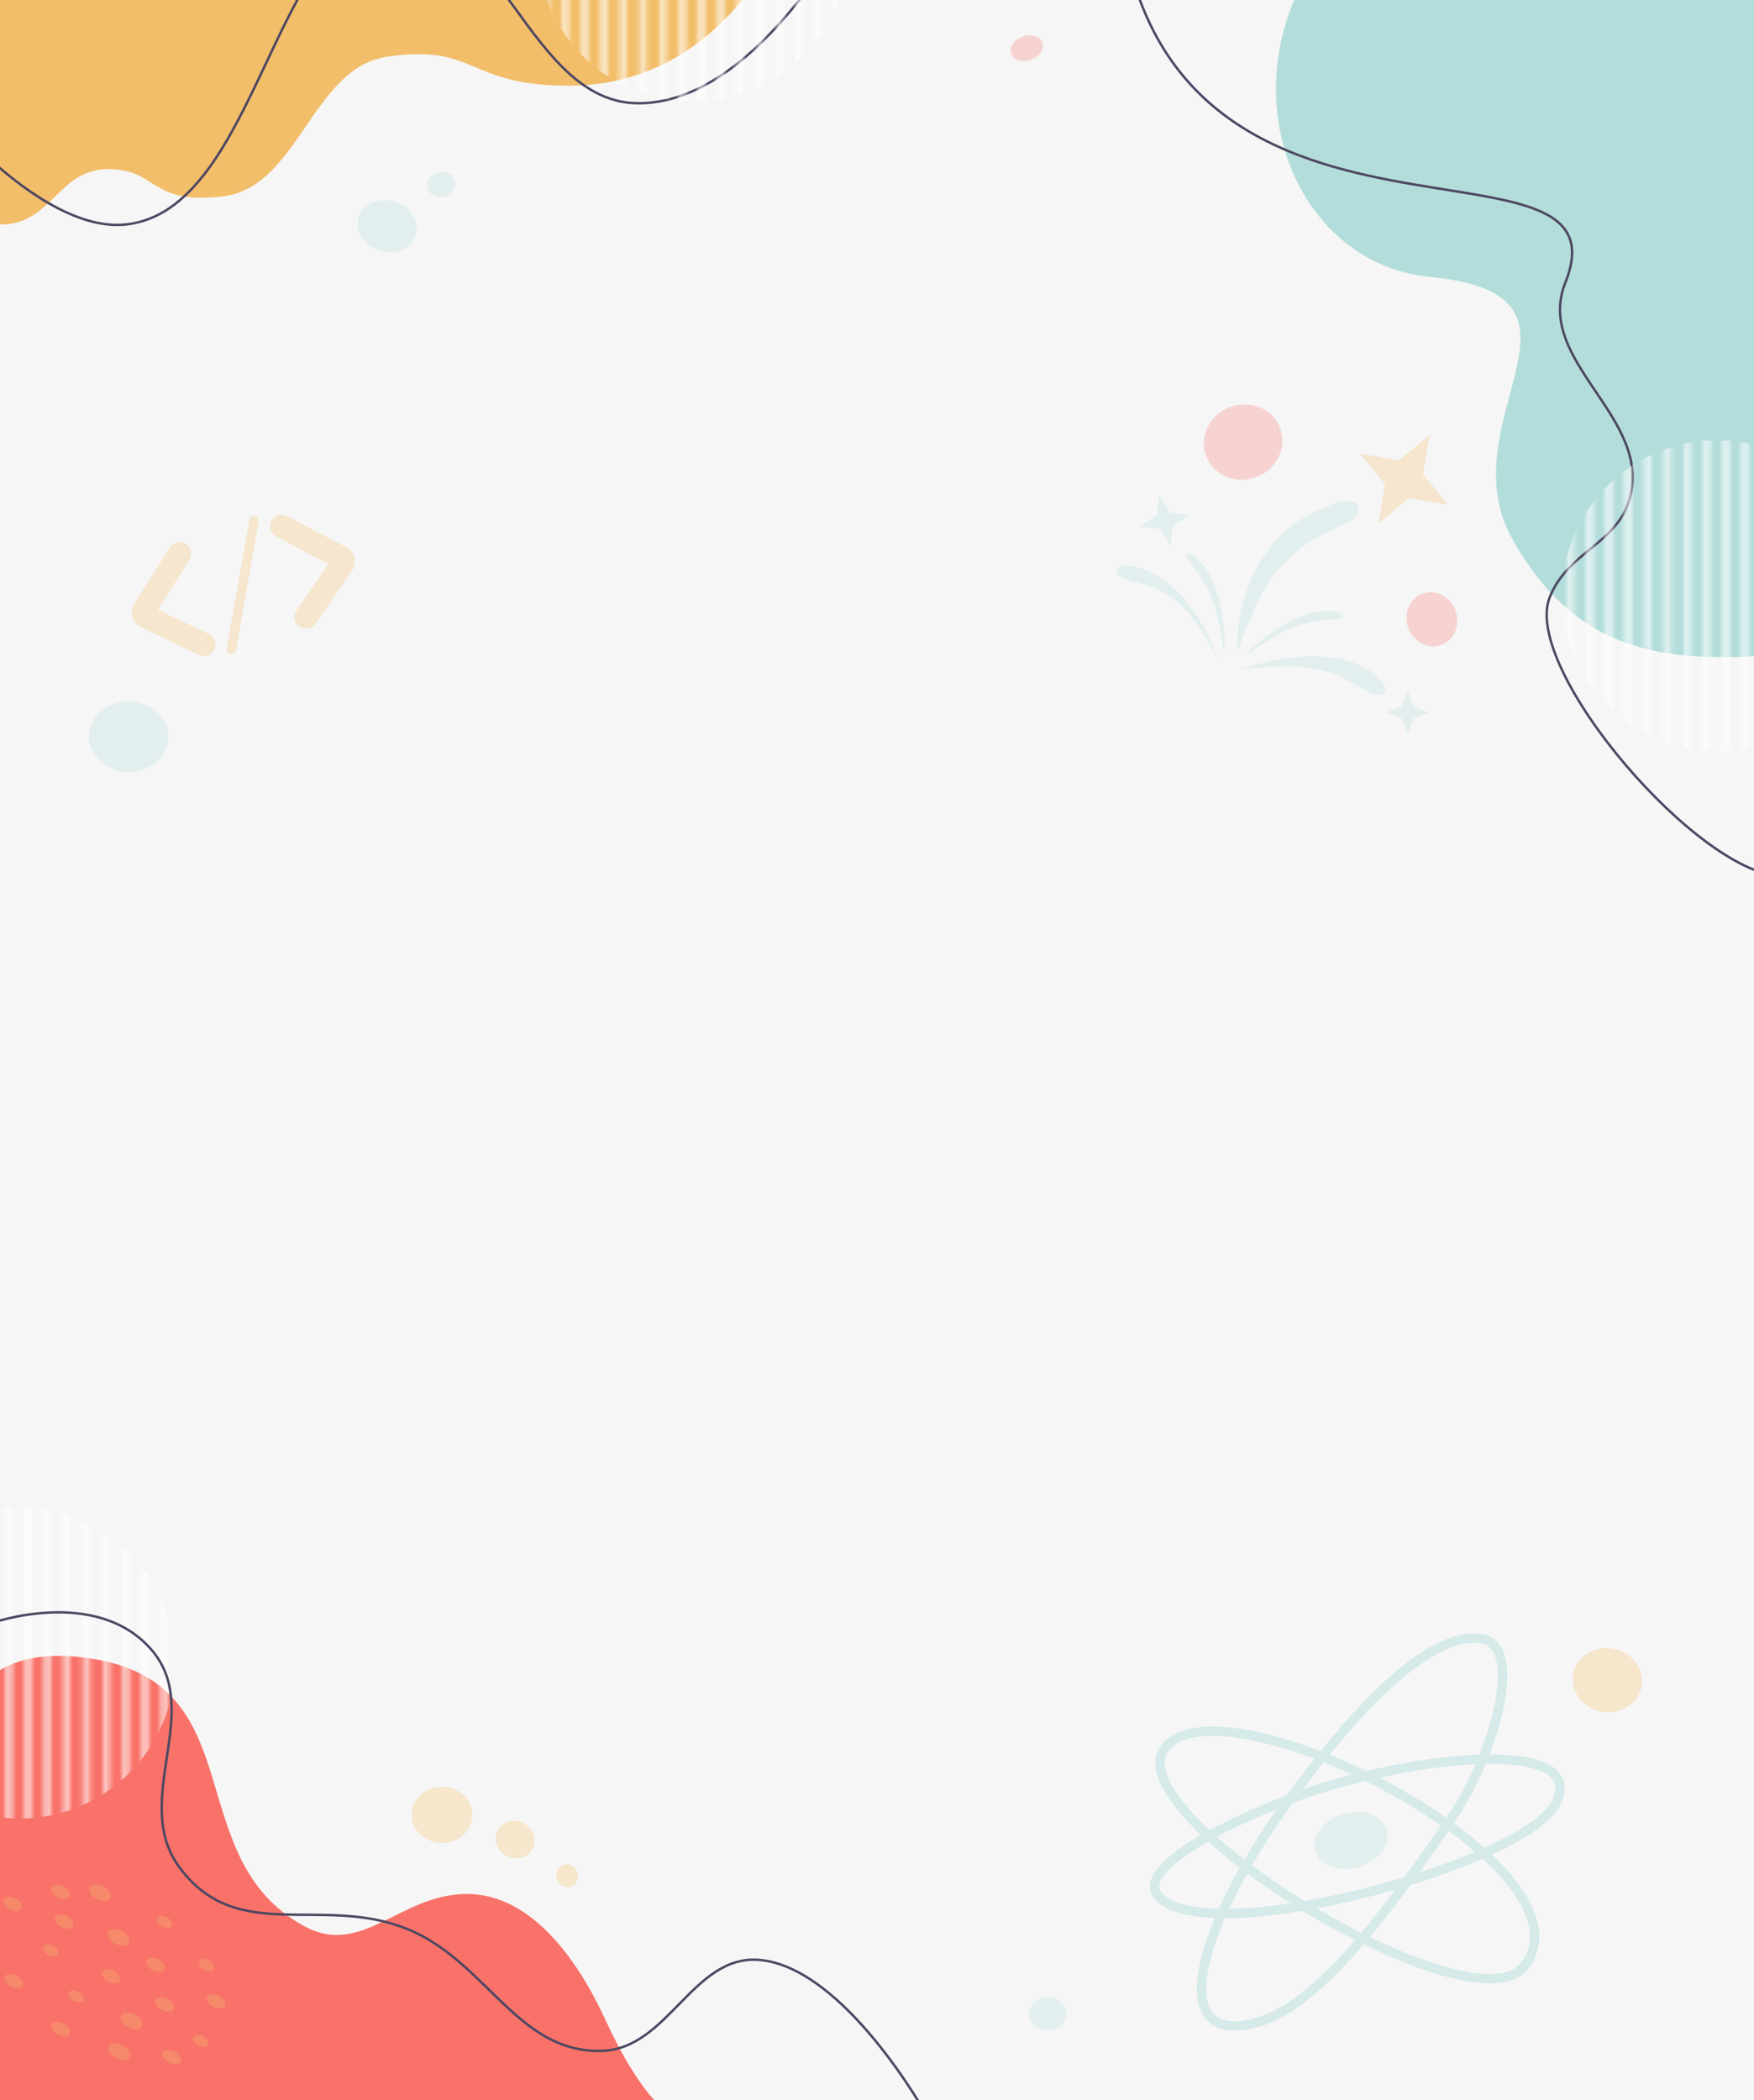 <svg width="375" height="449" viewBox="0 0 375 449" fill="none" xmlns="http://www.w3.org/2000/svg">
<rect x="0" y="0" width="375" height="449" fill="#333333" stroke="none"/>
<g clip-path="url(#clip0_1325_1039)">
<rect width="375" height="449" fill="white"/>
<rect y="-47" width="375" height="496" fill="#F6F6F6"/>
<path d="M305.681 59.197C265.733 55.309 253 -13.815 320.5 -36.314C388 -58.814 363.995 -39.514 384.844 -30C445.086 -2.509 384.844 139.561 384.844 139.561C357.464 142.154 337.744 140.815 323.38 115.323C309.017 89.831 345.629 63.086 305.681 59.197Z" fill="#B3DDDB"/>
<path d="M23.13 36.154C12.341 36.154 11.225 48 0.064 48C-40.852 48 -79.254 -20.339 8.793 -53.826C43.473 -67.016 135.017 -71.529 168.128 -50.508C182.009 -41.695 166.13 18.323 121.764 18.323C99.442 18.323 102.046 9.27 82.701 12.14C66.767 14.503 63.792 39.958 47.811 41.956C31.829 43.955 33.919 36.154 23.13 36.154Z" fill="#F2BE6A"/>
<path d="M-10 26.074C-10 26.074 10.011 49.796 26.942 47.987C55.118 44.978 58.499 -16.404 83.634 -17.933C106.849 -19.345 112.981 22.121 136.546 22.074C171.744 22.004 198.906 -51 198.906 -51" stroke="#4D4761" stroke-width="0.521"/>
<path d="M381.51 187.31C363.721 187.829 325.273 143 331.312 127.725C335.173 117.959 345.491 116.361 348.329 106.903C353.627 89.242 327.871 77.347 334.678 60.377C349.939 22.334 238.698 68.186 238.698 -31.804" stroke="#4D4761" stroke-width="0.521"/>
<g opacity="0.6">
<mask id="mask0_1325_1039" style="mask-type:alpha" maskUnits="userSpaceOnUse" x="335" y="91" width="64" height="73">
<rect x="372.5" y="91.79" width="1.302" height="71.354" fill="white"/>
<rect x="372.5" y="91.79" width="1.302" height="71.354" fill="white"/>
<rect x="368.333" y="91.79" width="1.302" height="71.354" fill="white"/>
<rect x="368.333" y="91.79" width="1.302" height="71.354" fill="white"/>
<rect x="364.167" y="91.79" width="1.302" height="71.354" fill="white"/>
<rect x="364.167" y="91.79" width="1.302" height="71.354" fill="white"/>
<rect x="360" y="91.79" width="1.302" height="71.354" fill="white"/>
<rect x="360" y="91.79" width="1.302" height="71.354" fill="white"/>
<rect x="355.833" y="91.79" width="1.302" height="71.354" fill="white"/>
<rect x="355.833" y="91.79" width="1.302" height="71.354" fill="white"/>
<rect x="351.667" y="91.79" width="1.302" height="71.354" fill="white"/>
<rect x="351.667" y="91.79" width="1.302" height="71.354" fill="white"/>
<rect x="347.5" y="91.79" width="1.302" height="71.354" fill="white"/>
<rect x="347.5" y="91.79" width="1.302" height="71.354" fill="white"/>
<rect x="343.333" y="91.79" width="1.302" height="71.354" fill="white"/>
<rect x="343.333" y="91.79" width="1.302" height="71.354" fill="white"/>
<rect x="339.167" y="91.79" width="1.302" height="71.354" fill="white"/>
<rect x="339.167" y="91.79" width="1.302" height="71.354" fill="white"/>
<rect x="335" y="91.79" width="1.302" height="71.354" fill="white"/>
<rect x="335" y="91.79" width="1.302" height="71.354" fill="white"/>
</mask>
<g mask="url(#mask0_1325_1039)">
<circle cx="367.161" cy="127.337" r="33.203" fill="white"/>
<circle cx="367.161" cy="127.337" r="33.203" fill="white"/>
</g>
</g>
<path d="M99.831 404.908C85.506 404.908 77.422 418.537 65.064 411.796C38.163 397.121 54.501 360.045 19.528 354.579C-18.362 348.657 -11.545 389.595 -13.701 411.796C-17.155 447.368 -49.459 482.274 -15.855 503.183C3.316 515.112 20.502 509.648 44.142 510.335C86.925 511.578 152.443 500.851 152.443 500.851C152.443 500.851 194.902 490.785 197.671 474.362C199.589 462.985 193.056 450.257 179.826 453.7C152.443 460.828 142 459 129.367 431.662C123.578 419.135 113.676 404.908 99.831 404.908Z" fill="#F87269"/>
<g opacity="0.6">
<mask id="mask1_1325_1039" style="mask-type:alpha" maskUnits="userSpaceOnUse" x="-28" y="320" width="64" height="72">
<rect x="34.5" y="320" width="1.302" height="71.354" fill="white"/>
<rect x="34.5" y="320" width="1.302" height="71.354" fill="white"/>
<rect x="30.333" y="320" width="1.302" height="71.354" fill="white"/>
<rect x="30.333" y="320" width="1.302" height="71.354" fill="white"/>
<rect x="26.167" y="320" width="1.302" height="71.354" fill="white"/>
<rect x="26.167" y="320" width="1.302" height="71.354" fill="white"/>
<rect x="22" y="320" width="1.302" height="71.354" fill="white"/>
<rect x="22" y="320" width="1.302" height="71.354" fill="white"/>
<rect x="17.833" y="320" width="1.302" height="71.354" fill="white"/>
<rect x="17.833" y="320" width="1.302" height="71.354" fill="white"/>
<rect x="13.667" y="320" width="1.302" height="71.354" fill="white"/>
<rect x="13.667" y="320" width="1.302" height="71.354" fill="white"/>
<rect x="9.5" y="320" width="1.302" height="71.354" fill="white"/>
<rect x="9.5" y="320" width="1.302" height="71.354" fill="white"/>
<rect x="5.333" y="320" width="1.302" height="71.354" fill="white"/>
<rect x="5.333" y="320" width="1.302" height="71.354" fill="white"/>
<rect x="1.167" y="320" width="1.302" height="71.354" fill="white"/>
<rect x="1.167" y="320" width="1.302" height="71.354" fill="white"/>
</mask>
<g mask="url(#mask1_1325_1039)">
<circle cx="4.162" cy="355.547" r="33.203" fill="white"/>
<circle cx="4.162" cy="355.547" r="33.203" fill="white"/>
</g>
</g>
<g opacity="0.6">
<mask id="mask2_1325_1039" style="mask-type:alpha" maskUnits="userSpaceOnUse" x="116" y="-47" width="64" height="72">
<rect x="178.5" y="-47" width="1.302" height="71.354" fill="white"/>
<rect x="178.5" y="-47" width="1.302" height="71.354" fill="white"/>
<rect x="174.333" y="-47" width="1.302" height="71.354" fill="white"/>
<rect x="174.333" y="-47" width="1.302" height="71.354" fill="white"/>
<rect x="170.167" y="-47" width="1.302" height="71.354" fill="white"/>
<rect x="170.167" y="-47" width="1.302" height="71.354" fill="white"/>
<rect x="166" y="-47" width="1.302" height="71.354" fill="white"/>
<rect x="166" y="-47" width="1.302" height="71.354" fill="white"/>
<rect x="161.833" y="-47" width="1.302" height="71.354" fill="white"/>
<rect x="161.833" y="-47" width="1.302" height="71.354" fill="white"/>
<rect x="157.667" y="-47" width="1.302" height="71.354" fill="white"/>
<rect x="157.667" y="-47" width="1.302" height="71.354" fill="white"/>
<rect x="153.5" y="-47" width="1.302" height="71.354" fill="white"/>
<rect x="153.5" y="-47" width="1.302" height="71.354" fill="white"/>
<rect x="149.333" y="-47" width="1.302" height="71.354" fill="white"/>
<rect x="149.333" y="-47" width="1.302" height="71.354" fill="white"/>
<rect x="145.167" y="-47" width="1.302" height="71.354" fill="white"/>
<rect x="145.167" y="-47" width="1.302" height="71.354" fill="white"/>
<rect x="141" y="-47" width="1.302" height="71.354" fill="white"/>
<rect x="141" y="-47" width="1.302" height="71.354" fill="white"/>
<rect x="136.833" y="-47" width="1.302" height="71.354" fill="white"/>
<rect x="136.833" y="-47" width="1.302" height="71.354" fill="white"/>
<rect x="132.667" y="-47" width="1.302" height="71.354" fill="white"/>
<rect x="132.667" y="-47" width="1.302" height="71.354" fill="white"/>
<rect x="128.5" y="-47" width="1.302" height="71.354" fill="white"/>
<rect x="128.5" y="-47" width="1.302" height="71.354" fill="white"/>
<rect x="124.333" y="-47" width="1.302" height="71.354" fill="white"/>
<rect x="124.333" y="-47" width="1.302" height="71.354" fill="white"/>
<rect x="120.167" y="-47" width="1.302" height="71.354" fill="white"/>
<rect x="120.167" y="-47" width="1.302" height="71.354" fill="white"/>
<rect x="116" y="-47" width="1.302" height="71.354" fill="white"/>
<rect x="116" y="-47" width="1.302" height="71.354" fill="white"/>
</mask>
<g mask="url(#mask2_1325_1039)">
<circle cx="148.161" cy="-11.453" r="33.203" fill="white"/>
<circle cx="148.161" cy="-11.453" r="33.203" fill="white"/>
</g>
</g>
<path d="M-2 347.051C-2 347.051 20.5 339 32.36 352.667C43.776 365.824 27.777 385.112 38.459 399.35C50.819 415.826 68.621 405.037 86.931 412.337C103.945 419.121 110.559 438.971 128.662 438.452C142.929 438.043 148.14 417.784 162.368 419.006C180.546 420.567 198 452 198 452" stroke="#4D4761" stroke-width="0.521"/>
<g opacity="0.3">
<ellipse cx="36.691" cy="439.752" rx="2.158" ry="1.32" transform="rotate(27.688 36.691 439.752)" fill="#F2BE6A"/>
<ellipse cx="28.147" cy="432.039" rx="2.518" ry="1.54" transform="rotate(27.688 28.147 432.039)" fill="#F2BE6A"/>
<ellipse cx="35.251" cy="428.563" rx="2.158" ry="1.32" transform="rotate(27.688 35.251 428.563)" fill="#F2BE6A"/>
<ellipse cx="10.855" cy="417.003" rx="1.798" ry="1.1" transform="rotate(27.688 10.855 417.003)" fill="#F2BE6A"/>
<ellipse cx="16.273" cy="426.802" rx="1.798" ry="1.1" transform="rotate(27.688 16.273 426.802)" fill="#F2BE6A"/>
<ellipse cx="25.513" cy="438.606" rx="2.518" ry="1.54" transform="rotate(27.688 25.513 438.606)" fill="#F2BE6A"/>
<ellipse cx="23.786" cy="422.547" rx="2.158" ry="1.32" transform="rotate(27.688 23.786 422.547)" fill="#F2BE6A"/>
<ellipse cx="12.973" cy="404.452" rx="2.158" ry="1.32" transform="rotate(27.688 12.973 404.452)" fill="#F2BE6A"/>
<ellipse cx="-1.609" cy="414.437" rx="1.798" ry="1.1" transform="rotate(27.688 -1.609 414.437)" fill="#F2BE6A"/>
<ellipse cx="2.956" cy="423.54" rx="2.158" ry="1.32" transform="rotate(27.688 2.956 423.54)" fill="#F2BE6A"/>
<ellipse cx="13.014" cy="433.786" rx="2.158" ry="1.32" transform="rotate(27.688 13.014 433.786)" fill="#F2BE6A"/>
<ellipse cx="2.696" cy="407.009" rx="2.158" ry="1.32" transform="rotate(27.688 2.696 407.009)" fill="#F2BE6A"/>
<ellipse cx="13.704" cy="410.798" rx="2.158" ry="1.32" transform="rotate(27.688 13.704 410.798)" fill="#F2BE6A"/>
<ellipse cx="25.338" cy="414.171" rx="2.518" ry="1.54" transform="rotate(27.688 25.338 414.171)" fill="#F2BE6A"/>
<ellipse cx="21.398" cy="404.651" rx="2.518" ry="1.54" transform="rotate(27.688 21.398 404.651)" fill="#F2BE6A"/>
<ellipse cx="35.183" cy="410.891" rx="1.798" ry="1.1" transform="rotate(27.688 35.183 410.891)" fill="#F2BE6A"/>
<ellipse cx="44.171" cy="420.078" rx="1.798" ry="1.1" transform="rotate(27.688 44.171 420.078)" fill="#F2BE6A"/>
<ellipse cx="46.189" cy="427.844" rx="2.158" ry="1.32" transform="rotate(27.688 46.189 427.844)" fill="#F2BE6A"/>
<ellipse cx="33.222" cy="420.046" rx="2.158" ry="1.32" transform="rotate(27.688 33.222 420.046)" fill="#F2BE6A"/>
<ellipse cx="42.954" cy="436.331" rx="1.798" ry="1.1" transform="rotate(27.688 42.954 436.331)" fill="#F2BE6A"/>
</g>
<ellipse opacity="0.3" cx="343.647" cy="359.203" rx="7.421" ry="6.851" transform="rotate(11.6 343.647 359.203)" fill="#F2BE6A"/>
<ellipse opacity="0.3" cx="224" cy="430.5" rx="4" ry="3.5" fill="#B3DDDB"/>
<ellipse opacity="0.3" cx="288.841" cy="393.469" rx="7.962" ry="5.91" transform="rotate(-16.792 288.841 393.469)" fill="#B3DDDB"/>
<g opacity="0.5">
<path d="M275.405 385.115C255.807 412.163 248.874 438.104 268.983 432.309C281.953 428.572 296.762 408.657 310.288 388.801C319.424 375.388 325.983 351.943 316.851 350.357C308.024 348.824 294.108 359.304 275.405 385.115Z" stroke="#B3DDDB" stroke-width="2"/>
<path d="M249.454 373.214C263.151 358.669 341.381 398.739 326.134 420.057C315.194 435.352 236.5 386.969 249.454 373.214Z" stroke="#B3DDDB" stroke-width="2"/>
<path d="M332.661 385.485C326.18 398.394 260.684 416.378 248.251 405.974C239.801 398.904 271.464 385.485 283.781 381.867C309.746 374.241 338.977 372.904 332.661 385.485Z" stroke="#B3DDDB" stroke-width="2"/>
</g>
<ellipse opacity="0.3" rx="8.5" ry="7.5" transform="matrix(-1 0 0 1 27.5 157.5)" fill="#B3DDDB"/>
<g opacity="0.3">
<path d="M39.188 117.128C39.876 117.563 40.082 118.474 39.647 119.163L32.32 130.757L44.234 136.445C44.969 136.796 45.281 137.677 44.93 138.412C44.578 139.148 43.698 139.459 42.962 139.108L30.515 133.166L30.925 132.308L30.515 133.166C29.204 132.54 28.733 130.909 29.51 129.68L37.152 117.587M39.188 117.128L37.956 118.095L37.152 117.587M39.188 117.128C38.499 116.692 37.587 116.898 37.152 117.587M39.188 117.128L37.152 117.587" fill="#F2BE6A" stroke="#F2BE6A" stroke-width="2" stroke-linecap="round" stroke-linejoin="round"/>
<path d="M58.92 111.84C58.542 112.562 58.819 113.454 59.541 113.832L71.683 120.21L64.209 131.093C63.748 131.765 63.919 132.683 64.59 133.144C65.262 133.606 66.18 133.435 66.642 132.764L74.45 121.394L73.666 120.855L74.45 121.394C75.273 120.196 74.865 118.548 73.578 117.872L60.913 111.22M58.92 111.84L60.471 112.062L60.913 111.22M58.92 111.84C59.299 111.119 60.191 110.841 60.913 111.22M58.92 111.84L60.913 111.22" fill="#F2BE6A" stroke="#F2BE6A" stroke-width="2" stroke-linecap="round" stroke-linejoin="round"/>
<path d="M49.455 138.872L51.884 125.096L54.313 111.321" stroke="#F2BE6A" stroke-width="2" stroke-linecap="round"/>
</g>
<g opacity="0.3">
<path d="M277.471 117.69C270.368 123.701 268.789 128.542 264.448 139.394C264.448 127.457 269.151 117.69 276.386 112.264C281.132 108.704 290.492 104.671 290.493 109.009C290.493 112.443 284.217 111.981 277.471 117.69Z" fill="#B3DDDB"/>
<path d="M260.261 141.099C251.242 121.245 240.772 126.2 238.836 122.477C237.038 119.021 253.452 119.85 260.261 141.099Z" fill="#B3DDDB"/>
<path d="M284.47 143.841C279.991 142.306 275.027 142.196 265.333 143.06C290.171 134.883 298.113 147.316 295.871 148.32C293.338 149.455 289.764 145.655 284.47 143.841Z" fill="#B3DDDB"/>
<path d="M278.972 133.308C274.065 134.787 271.696 136.49 266.08 140.206C270.431 135.529 275.79 132.282 280.536 131.048C283.649 130.238 287.041 130.709 287.118 131.511C287.251 132.898 283.634 131.902 278.972 133.308Z" fill="#B3DDDB"/>
<path d="M257.986 125.496C260.246 130.097 260.613 132.991 261.717 139.634C262.178 133.263 260.904 127.127 258.576 122.812C257.048 119.981 254.393 117.818 253.753 118.308C252.647 119.155 255.84 121.125 257.986 125.496Z" fill="#B3DDDB"/>
<path d="M305.655 93.026L304.201 101.391L309.603 107.94L301.239 106.485L294.69 111.888L296.145 103.523L290.742 96.974L299.106 98.429L305.655 93.026Z" fill="#F2BE6A"/>
<path d="M247.832 106.002L250.15 109.558L254.358 110.113L250.802 112.431L250.247 116.64L247.929 113.084L243.721 112.529L247.277 110.211L247.832 106.002Z" fill="#B3DDDB"/>
<path d="M300.952 147.65L302.215 151.062L305.627 152.325L302.215 153.588L300.952 157L299.689 153.588L296.277 152.325L299.689 151.062L300.952 147.65Z" fill="#B3DDDB"/>
</g>
<ellipse opacity="0.3" cx="94.5" cy="388" rx="6.5" ry="6" fill="#F2BE6A"/>
<ellipse opacity="0.3" cx="110.125" cy="393.269" rx="3.937" ry="4.209" transform="rotate(-60.173 110.125 393.269)" fill="#F2BE6A"/>
<ellipse opacity="0.3" cx="121.258" cy="401.008" rx="2.308" ry="2.444" transform="rotate(-15.984 121.258 401.008)" fill="#F2BE6A"/>
<ellipse opacity="0.3" rx="6.387" ry="5.461" transform="matrix(-0.951 -0.308 -0.308 0.951 82.758 48.35)" fill="#B3DDDB"/>
<ellipse opacity="0.3" cx="94.343" cy="39.448" rx="3.055" ry="2.684" transform="rotate(-16.668 94.343 39.448)" fill="#B3DDDB"/>
<ellipse cx="265.778" cy="94.513" rx="8.462" ry="8.001" transform="rotate(158.869 265.778 94.513)" fill="#F6D3D1"/>
<ellipse cx="306.131" cy="132.395" rx="5.385" ry="5.847" transform="rotate(158.869 306.131 132.395)" fill="#F6D3D1"/>
<ellipse cx="219.516" cy="10.301" rx="2.642" ry="3.532" transform="rotate(71.202 219.516 10.301)" fill="#F6D3D1"/>
</g>
<defs>
<clipPath id="clip0_1325_1039">
<rect width="375" height="449" fill="white"/>
</clipPath>
</defs>
</svg>
